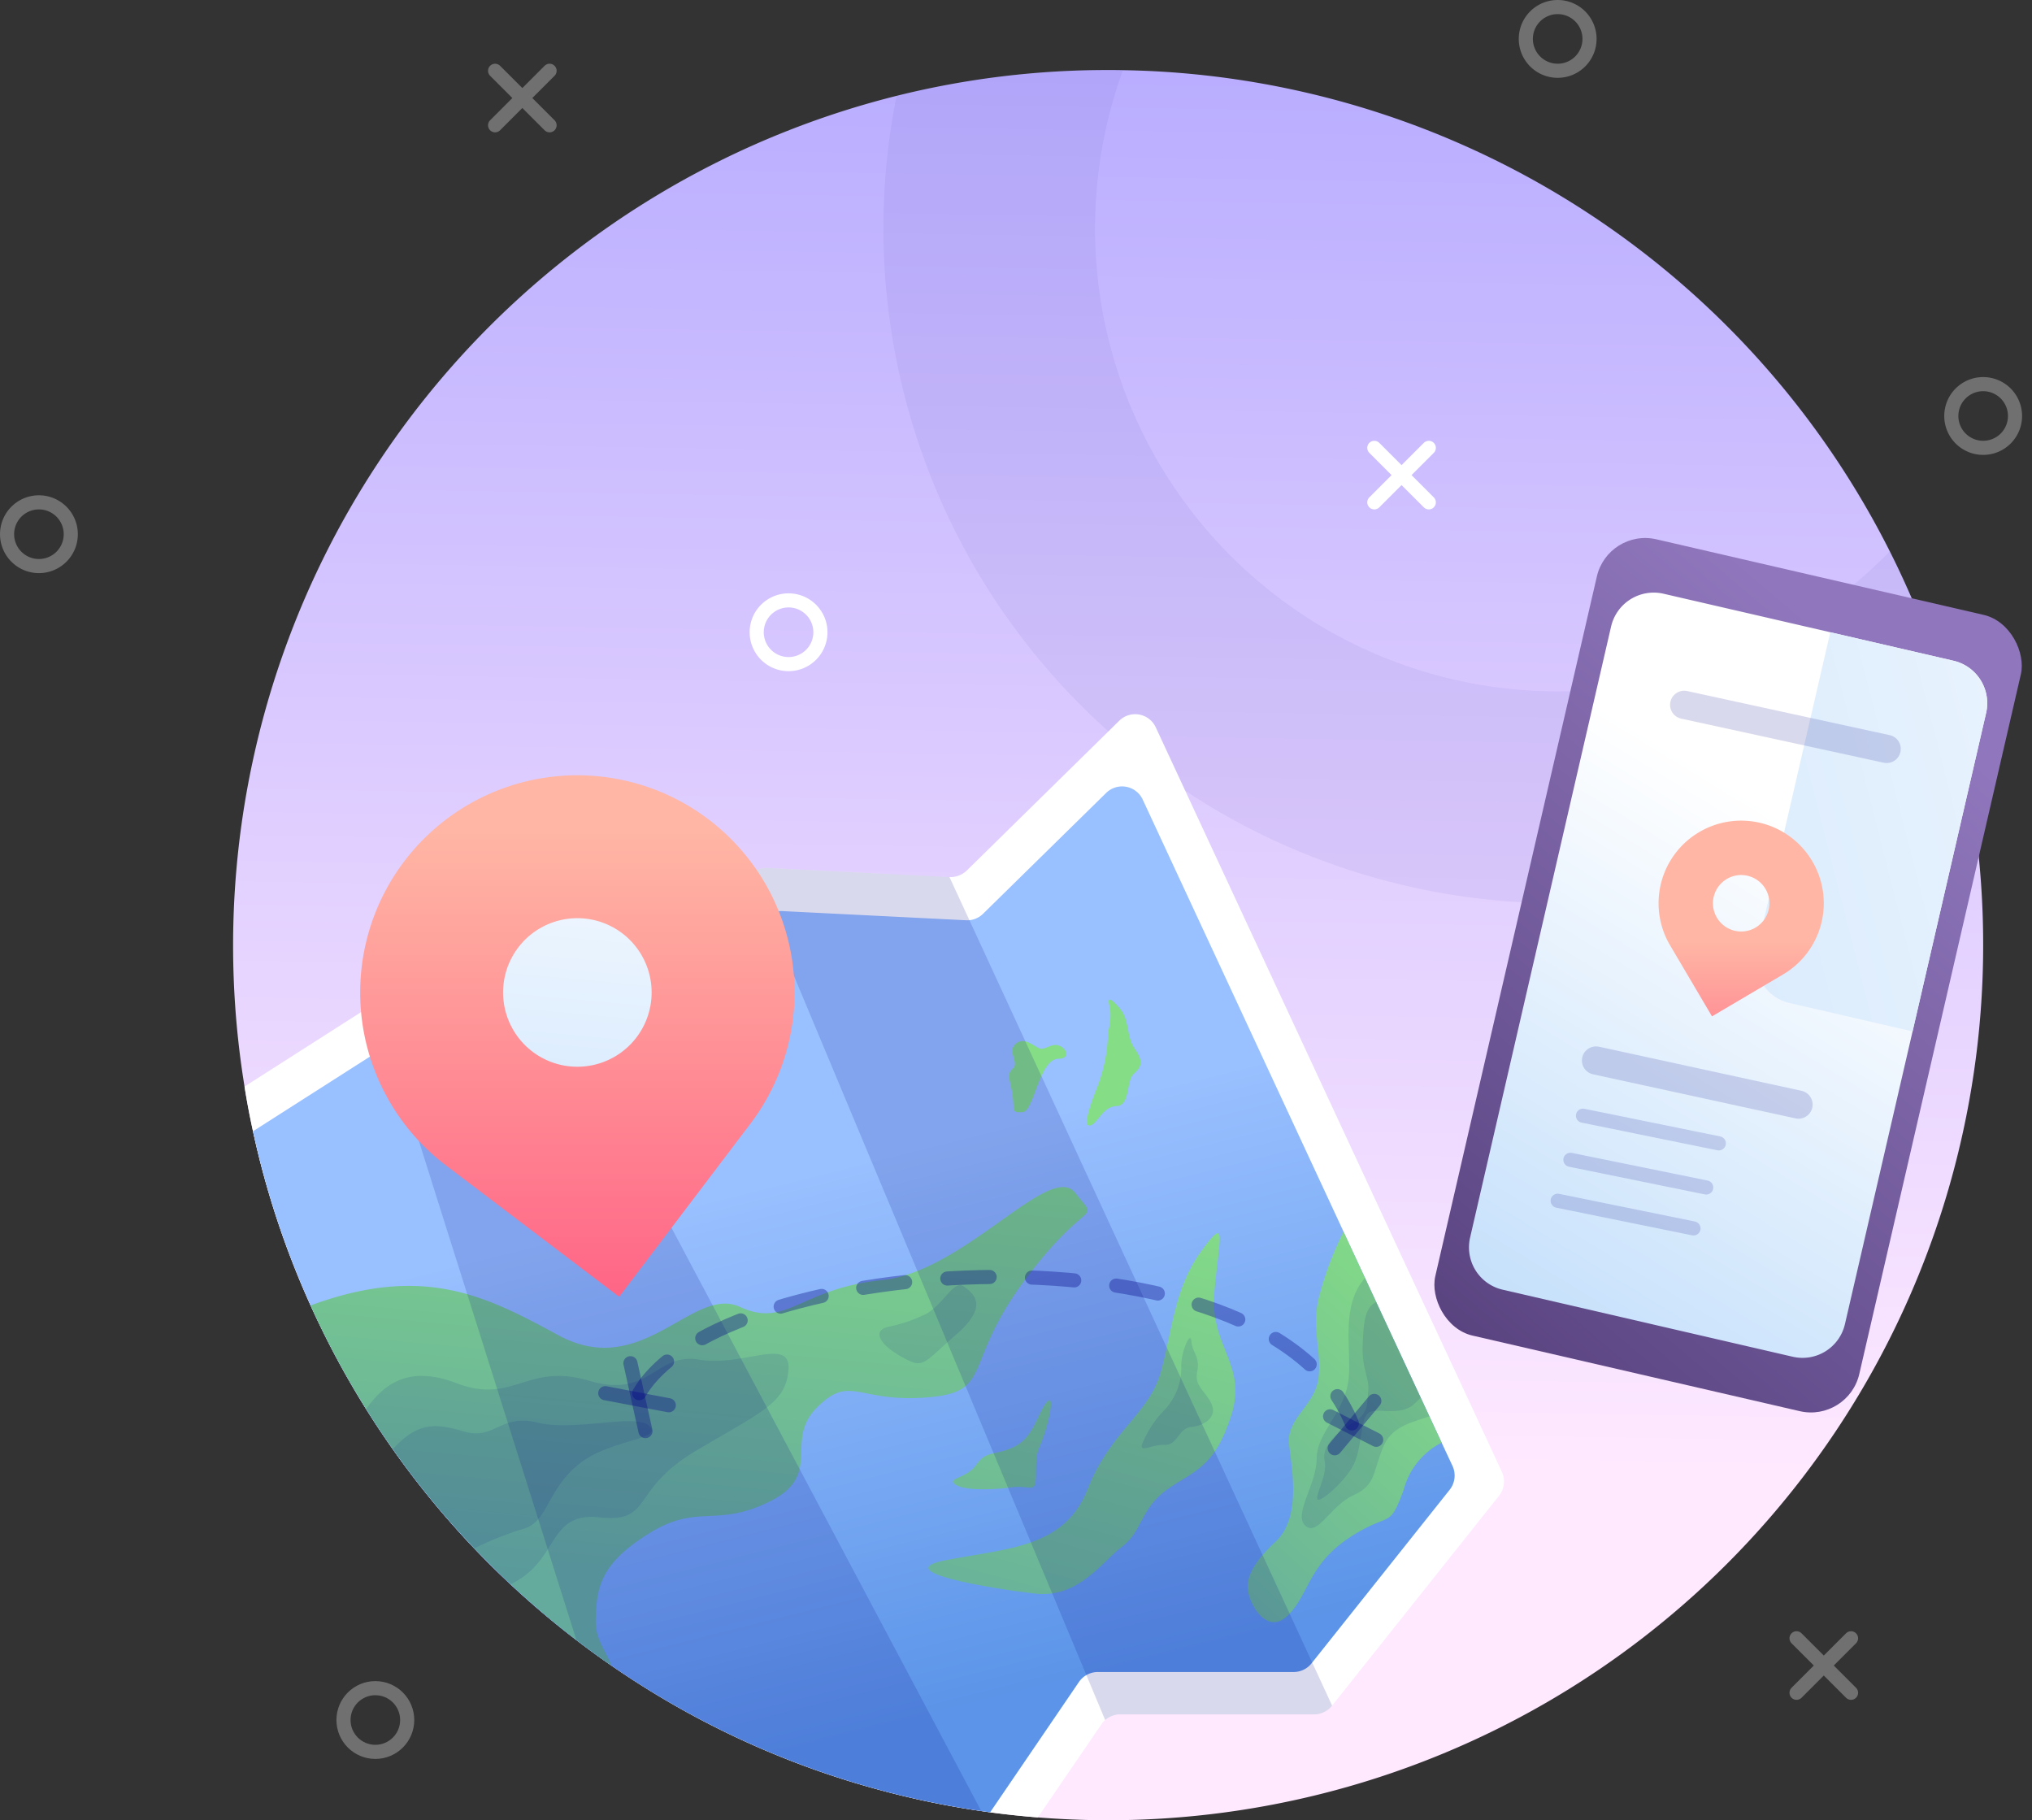 <svg xmlns="http://www.w3.org/2000/svg" xmlns:xlink="http://www.w3.org/1999/xlink" width="143.976" height="128.961" viewBox="0 0 143.976 128.961">
  <rect x="0" y="0" width="143.976" height="128.961" fill="#333333" stroke="none"/>
  <defs>
    <linearGradient id="linear-gradient" x1="0.511" y1="-0.174" x2="0.495" y2="0.792" gradientUnits="objectBoundingBox">
      <stop offset="0" stop-color="#a99fff"/>
      <stop offset="1" stop-color="#ffe9ff"/>
    </linearGradient>
    <linearGradient id="linear-gradient-2" x1="0.46" y1="0.378" x2="0.613" y2="0.893" gradientUnits="objectBoundingBox">
      <stop offset="0" stop-color="#99c0ff"/>
      <stop offset="1" stop-color="#5b94e8"/>
    </linearGradient>
    <linearGradient id="linear-gradient-3" x1="0.551" y1="-0.215" x2="0.402" y2="0.837" gradientUnits="objectBoundingBox">
      <stop offset="0" stop-color="#85dd86"/>
      <stop offset="1" stop-color="#64ab9d"/>
    </linearGradient>
    <linearGradient id="linear-gradient-4" x1="0.728" y1="-0.149" x2="0.351" y2="1.245" xlink:href="#linear-gradient-3"/>
    <linearGradient id="linear-gradient-5" x1="1.177" y1="-2.699" x2="-0.004" y2="2.954" xlink:href="#linear-gradient-3"/>
    <linearGradient id="linear-gradient-6" x1="0.131" y1="1.322" x2="-2.023" y2="5.317" xlink:href="#linear-gradient-3"/>
    <linearGradient id="linear-gradient-7" x1="0.139" y1="1.508" x2="-1.889" y2="8.579" xlink:href="#linear-gradient-3"/>
    <linearGradient id="linear-gradient-8" x1="0.826" y1="0.017" x2="0.229" y2="1.305" xlink:href="#linear-gradient-3"/>
    <linearGradient id="linear-gradient-9" x1="0.576" y1="0.108" x2="0.576" y2="1" gradientUnits="objectBoundingBox">
      <stop offset="0" stop-color="#ffb6a4"/>
      <stop offset="1" stop-color="#ff6586"/>
    </linearGradient>
    <linearGradient id="linear-gradient-10" x1="0.765" y1="-0.32" x2="0.268" y2="5.121" gradientUnits="objectBoundingBox">
      <stop offset="0" stop-color="#f0f7ff"/>
      <stop offset="1" stop-color="#a5cff9"/>
    </linearGradient>
    <linearGradient id="linear-gradient-11" x1="0.397" y1="0.019" x2="0.117" y2="1.031" gradientUnits="objectBoundingBox">
      <stop offset="0" stop-color="#9077bd"/>
      <stop offset="1" stop-color="#59437f"/>
    </linearGradient>
    <linearGradient id="linear-gradient-12" x1="0.589" y1="0.285" x2="0.112" y2="1.433" gradientUnits="objectBoundingBox">
      <stop offset="0" stop-color="#fff"/>
      <stop offset="1" stop-color="#a5cff9"/>
    </linearGradient>
    <linearGradient id="linear-gradient-13" x1="3.423" y1="-0.792" x2="-5.419" y2="3.115" xlink:href="#linear-gradient-12"/>
    <linearGradient id="linear-gradient-14" x1="0.321" y1="0.619" x2="0.321" y2="1.523" xlink:href="#linear-gradient-9"/>
  </defs>
  <g id="Groupe_72" data-name="Groupe 72" transform="translate(-80.04 -108.351)">
    <g id="Groupe_48" data-name="Groupe 48">
      <path id="Tracé_121" data-name="Tracé 121" d="M220.556,175.312a62,62,0,0,1-62,62c-1.68,0-3.34-.07-4.98-.2-1.14-.09-2.26-.21-3.38-.36a62.052,62.052,0,0,1-52.23-48.25c-.23-1.04-.43-2.1-.6-3.17a62.047,62.047,0,0,1,46.2-70.19,61.727,61.727,0,0,1,14.99-1.83c.35,0,.7,0,1.05.01a61.953,61.953,0,0,1,60.95,61.99Z" fill="url(#linear-gradient)"/>
      <path id="Tracé_122" data-name="Tracé 122" d="M213.936,147.412a32.8,32.8,0,0,1-54.33-34.09c-.35-.01-.7-.01-1.05-.01a61.727,61.727,0,0,0-14.99,1.83,47.815,47.815,0,0,0,46.84,57.2,47.526,47.526,0,0,0,28.85-9.7A61.541,61.541,0,0,0,213.936,147.412Z" fill="#000086" opacity="0.05"/>
      <g id="Groupe_44" data-name="Groupe 44">
        <path id="Tracé_123" data-name="Tracé 123" d="M186.256,214.322l-11.83,14.87-.01.01a1.553,1.553,0,0,1-.59.46,1.486,1.486,0,0,1-.66.15h-13.76a1.508,1.508,0,0,0-.7.17,1.7,1.7,0,0,0-.36.23,1.625,1.625,0,0,0-.27.31l-4.5,6.59c-1.14-.09-2.26-.21-3.38-.36l-.63-.09a60.025,60.025,0,0,1-6.74-1.37,61.311,61.311,0,0,1-19.46-8.94c-.85-.58-1.68-1.19-2.49-1.82a62,62,0,0,1-18.83-23.69,61.164,61.164,0,0,1-4.08-12.34c-.23-1.04-.43-2.1-.6-3.17l9.27-5.92a1.591,1.591,0,0,1,1.13-.23l12.07,1.92a1.786,1.786,0,0,0,.23.02,1.709,1.709,0,0,0,1.08-.39l12.12-10.49h.01a1.5,1.5,0,0,1,1-.39.66.66,0,0,1,.14-.01l12.9.65a1.68,1.68,0,0,0,1.22-.46l10.81-10.62a1.608,1.608,0,0,1,2.59.48l15.21,32.72,7.83,16.83,1.48,3.19A1.62,1.62,0,0,1,186.256,214.322Z" fill="#fff"/>
        <path id="Tracé_124" data-name="Tracé 124" d="M182.756,213.9l-9.79,12.3a1.607,1.607,0,0,1-1.27.61h-13.87a1.624,1.624,0,0,0-1.34.71l-6.29,9.23a62,62,0,0,1-52.23-48.25l9.32-5.95a1.666,1.666,0,0,1,1.13-.23l12.33,1.96a1.6,1.6,0,0,0,1.31-.37l12.27-10.62a1.651,1.651,0,0,1,1.14-.39l13.02.65a1.6,1.6,0,0,0,1.21-.46l8.72-8.56a1.611,1.611,0,0,1,2.59.47l14.23,30.61v.01l6.95,14.94.77,1.65A1.618,1.618,0,0,1,182.756,213.9Z" fill="url(#linear-gradient-2)"/>
        <g id="Groupe_43" data-name="Groupe 43">
          <path id="Tracé_125" data-name="Tracé 125" d="M152.656,199.042c-4.51,6.06-2.14,7.96-7.01,8.32s-5.34-1.67-7.72.71.48,4.75-3.33,6.65-5.1.12-8.55,2.26-3.75,3.81-3.8,6.18c-.03,1.33.76,2.21,1.12,3.19a60.77,60.77,0,0,1-7.14-5.76,62.034,62.034,0,0,1-14.18-19.75c8.09-2.99,12.54-.61,17.58,2.12,5.94,3.21,9.51-3.56,12.84-2.02s4.27-1.31,10.09-1.9,11.89-8.44,13.67-6.18S157.176,192.982,152.656,199.042Z" fill="url(#linear-gradient-3)"/>
          <path id="Tracé_126" data-name="Tracé 126" d="M147.075,218.883c4.417-.848,8.4-.882,10.021-5.015s4.355-5.322,5.187-8.292.95-5.941,2.851-8.555,1.307-1.069.951,2.852,2.376,5.109,1.188,8.792-2.614,3.87-4.515,5.2-1.782,3-3.208,4.064-3.089,3.683-6.178,3.327S142.894,219.685,147.075,218.883Z" fill="url(#linear-gradient-4)"/>
          <path id="Tracé_127" data-name="Tracé 127" d="M151.619,213.739c1.549-.238,1.827.624,1.827-1.114s.223-1.426.668-2.9.58-2.718,0-1.916-.891,2.451-2.272,3.075-1.916.222-2.629,1.247-2.227.936-1.425,1.426S151.04,213.828,151.619,213.739Z" fill="url(#linear-gradient-5)"/>
          <path id="Tracé_128" data-name="Tracé 128" d="M158.556,181.457a11.618,11.618,0,0,1-.937,4.337c-.534,1.426-.8,2.435-.3,2.287s.862-1.337,1.842-1.366.653-1.783,1.218-2.288.683-.891.059-1.782-.327-2.049-1.1-2.911-.832-.623-.653,0A4.155,4.155,0,0,1,158.556,181.457Z" fill="url(#linear-gradient-6)"/>
          <path id="Tracé_129" data-name="Tracé 129" d="M155.05,183.358c-1.382,0-1.738,3.743-2.54,3.787s-.579-.044-.712-1.114-.491-1.559,0-1.96-.4-1.2.178-1.738,1.2.045,1.648.268.847-.357,1.426-.179S155.9,183.358,155.05,183.358Z" fill="url(#linear-gradient-7)"/>
          <path id="Tracé_130" data-name="Tracé 130" d="M182.186,210.562a5.22,5.22,0,0,0-2.68,3.31c-1.06,2.94-.95,1.51-3.84,3.41s-2.87,3.98-4.31,5.46-2.6-.47-2.84-1.45.12-2.05,1.91-3.72,1.18-4.99.95-6.86,1.84-2.76,2.08-4.72-.48-3.39,0-5.58a23.146,23.146,0,0,1,1.78-4.79l1.52,3.27,4.56,9.8Z" fill="url(#linear-gradient-8)"/>
          <path id="Tracé_131" data-name="Tracé 131" d="M135.906,205.4c-.18,2.37-1.9,2.97-6.59,5.76s-2.97,5.11-6.83,4.69c-3.68-.39-2.79,3.08-6.26,4.74-.89-.82-1.75-1.67-2.56-2.55a59.089,59.089,0,0,1-5.79-7.03c-.66-.92-1.29-1.87-1.89-2.83,1.58-2.26,3.53-2.93,6.4-1.83,4.04,1.54,4.99-1.49,9.38-.18s4.68-2.02,7.81-1.49S136.086,203.022,135.906,205.4Z" fill="#000086" opacity="0.1"/>
          <path id="Tracé_132" data-name="Tracé 132" d="M120.946,212.172c-2.21,1.87-2.09,4.04-3.87,4.51a22.633,22.633,0,0,0-3.41,1.36,59.089,59.089,0,0,1-5.79-7.03c1.79-1.92,3-1.83,5.01-1.25,2.26.66,2.56-1.28,5.26-.62s6.98-.72,7.93.26S123.156,210.3,120.946,212.172Z" fill="#000086" opacity="0.1"/>
          <path id="Tracé_133" data-name="Tracé 133" d="M143.065,202.338a10.278,10.278,0,0,0,2.317-.772c1.366-.5,2.2-2.614,2.94-2.079s1.812,1.4-.564,3.445-2.228,2.466-3.891,1.515S141.877,202.546,143.065,202.338Z" fill="#000086" opacity="0.1"/>
          <path id="Tracé_134" data-name="Tracé 134" d="M181.316,208.692c-.98.37-2.57.63-3.2,2.02-.83,1.84-.51,2.82-2.17,3.57s-2.55,2.97-3.42,2.16.81-2.91.81-4.78,2.11-3.29,2.28-5.82c.15-2.07-.57-5.02,1.14-6.95l.79,1.71,3.16,6.78Z" fill="#000086" opacity="0.1"/>
          <path id="Tracé_135" data-name="Tracé 135" d="M180.706,207.382c-.14.12-.27.25-.39.37-1.07,1.08-2.85.2-3.39.76s-.36,2.65-1.1,3.84-2.43,2.64-2.46,2.16.74-1.72.53-2.67.74-1.96,1.93-2.64,1.07-1.34,1.16-2.32-.48-1.45-.39-3.4c.07-1.53.16-2.5.95-2.88Z" fill="#000086" opacity="0.1"/>
          <path id="Tracé_136" data-name="Tracé 136" d="M163.738,205.071a4.376,4.376,0,0,1-1.277,3.267,7.231,7.231,0,0,0-1.515,2.377c-.119.564.713-.03,1.634,0s.95-1.188,1.871-1.263,1.9-.737,1.4-1.7-1.188-1.2-.98-2.239-.357-1.336-.416-2.138S163.738,204.121,163.738,205.071Z" fill="#000086" opacity="0.1"/>
        </g>
        <path id="Tracé_137" data-name="Tracé 137" d="M149.566,236.662a60.025,60.025,0,0,1-6.74-1.37,61.311,61.311,0,0,1-19.46-8.94c-.85-.58-1.68-1.19-2.49-1.82l-14.24-45.12a1.591,1.591,0,0,1,1.13-.23l12.07,1.92a1.786,1.786,0,0,0,.23.02Z" fill="#000086" opacity="0.15"/>
        <path id="Tracé_138" data-name="Tracé 138" d="M174.426,229.192l-.01.01a1.553,1.553,0,0,1-.59.46,1.486,1.486,0,0,1-.66.15h-13.76a1.508,1.508,0,0,0-.7.17,1.7,1.7,0,0,0-.36.23l-25.08-59.97h.01a1.5,1.5,0,0,1,1-.39.66.66,0,0,1,.14-.01l12.9.65Z" fill="#000086" opacity="0.15"/>
      </g>
      <g id="Groupe_45" data-name="Groupe 45">
        <path id="Tracé_139" data-name="Tracé 139" d="M123.912,200.228l-12.261-9.3a15.388,15.388,0,0,1-2.963-21.559h0a15.388,15.388,0,0,1,21.559-2.963h0a15.388,15.388,0,0,1,2.963,21.559Z" fill="url(#linear-gradient-9)"/>
        <path id="Tracé_140" data-name="Tracé 140" d="M126.162,177.953a5.262,5.262,0,1,1-5.929-4.5A5.261,5.261,0,0,1,126.162,177.953Z" fill="url(#linear-gradient-10)"/>
      </g>
      <g id="Groupe_47" data-name="Groupe 47">
        <g id="Groupe_46" data-name="Groupe 46">
          <rect id="Rectangle_31" data-name="Rectangle 31" width="30.832" height="57.9" rx="3.514" transform="translate(193.975 145.769) rotate(13.003)" fill="url(#linear-gradient-11)"/>
          <path id="Tracé_141" data-name="Tracé 141" d="M220.764,158.865l-5.21,22.56-4.79,20.73a3.084,3.084,0,0,1-3.7,2.32l-20.55-4.75a3.077,3.077,0,0,1-2.31-3.7l9.99-43.29a3.1,3.1,0,0,1,3.71-2.32l11.82,2.73,8.73,2.02A3.085,3.085,0,0,1,220.764,158.865Z" fill="url(#linear-gradient-12)"/>
          <path id="Tracé_142" data-name="Tracé 142" d="M220.764,158.865l-5.21,22.56-8.72-2.01a3.1,3.1,0,0,1-2.32-3.71l5.21-22.56,8.73,2.02A3.085,3.085,0,0,1,220.764,158.865Z" fill="url(#linear-gradient-13)"/>
        </g>
        <path id="Tracé_143" data-name="Tracé 143" d="M208.45,169.371h0a5.851,5.851,0,0,0-8.014-2.066h0a5.852,5.852,0,0,0-2.067,8.014l2.974,5.041,5.041-2.974A5.852,5.852,0,0,0,208.45,169.371Zm-5.54,4.912a2,2,0,1,1,2.438-1.438A2,2,0,0,1,202.91,174.283Z" fill="url(#linear-gradient-14)"/>
        <line id="Ligne_7" data-name="Ligne 7" x2="14.346" y2="3.123" transform="translate(193.126 183.487)" opacity="0.15" stroke="#000086" stroke-linecap="round" stroke-linejoin="round" stroke-width="2" fill="none"/>
        <line id="Ligne_8" data-name="Ligne 8" x2="14.346" y2="3.123" transform="translate(199.372 158.288)" opacity="0.15" stroke="#000086" stroke-linecap="round" stroke-linejoin="round" stroke-width="2" fill="none"/>
        <line id="Ligne_9" data-name="Ligne 9" x2="9.624" y2="1.96" transform="translate(192.201 187.397)" opacity="0.15" stroke="#000086" stroke-linecap="round" stroke-linejoin="round" stroke-width="1" fill="none"/>
        <line id="Ligne_10" data-name="Ligne 10" x2="9.624" y2="1.96" transform="translate(191.309 190.522)" opacity="0.15" stroke="#000086" stroke-linecap="round" stroke-linejoin="round" stroke-width="1" fill="none"/>
        <line id="Ligne_11" data-name="Ligne 11" x2="9.624" y2="1.96" transform="translate(190.408 193.423)" opacity="0.15" stroke="#000086" stroke-linecap="round" stroke-linejoin="round" stroke-width="1" fill="none"/>
      </g>
      <path id="Tracé_144" data-name="Tracé 144" stroke-linecap="round" fill="none" stroke="#000086" d="M125.332,207.057c5.822-10.036,44.551-12.644,50.494,2.145" stroke-linejoin="round" stroke-width="1" stroke-dasharray="3" opacity="0.34"/>
      <line id="Ligne_12" data-name="Ligne 12" x2="4.5" y2="0.854" transform="translate(122.926 207.057)" opacity="0.34" stroke="#000086" stroke-linecap="round" stroke-linejoin="round" stroke-width="1" fill="none"/>
      <line id="Ligne_13" data-name="Ligne 13" x2="1.064" y2="4.811" transform="translate(124.708 204.932)" opacity="0.34" stroke="#000086" stroke-linecap="round" stroke-linejoin="round" stroke-width="1" fill="none"/>
      <line id="Ligne_14" data-name="Ligne 14" x1="2.807" y2="3.355" transform="translate(174.609 207.604)" opacity="0.34" stroke="#000086" stroke-linecap="round" stroke-linejoin="round" stroke-width="1" fill="none"/>
      <line id="Ligne_15" data-name="Ligne 15" x2="3.267" y2="1.663" transform="translate(174.283 208.695)" opacity="0.34" stroke="#000086" stroke-linecap="round" stroke-linejoin="round" stroke-width="1" fill="none"/>
    </g>
    <circle id="Ellipse_4" data-name="Ellipse 4" cx="2.257" cy="2.257" r="2.257" transform="translate(104.378 227.955)" fill="none" stroke="#707070" stroke-miterlimit="10" stroke-width="1"/>
    <path id="Tracé_145" data-name="Tracé 145" d="M222.813,137.823a2.257,2.257,0,1,1-2.257-2.257A2.258,2.258,0,0,1,222.813,137.823Z" fill="none" stroke="#707070" stroke-miterlimit="10" stroke-width="1"/>
    <path id="Tracé_146" data-name="Tracé 146" d="M85.055,146.2a2.257,2.257,0,1,1-2.257-2.258A2.258,2.258,0,0,1,85.055,146.2Z" fill="none" stroke="#707070" stroke-miterlimit="10" stroke-width="1"/>
    <path id="Tracé_147" data-name="Tracé 147" d="M138.17,153.145a2.257,2.257,0,1,1-2.258-2.257A2.258,2.258,0,0,1,138.17,153.145Z" fill="none" stroke="#fff" stroke-miterlimit="10" stroke-width="1"/>
    <path id="Tracé_148" data-name="Tracé 148" d="M192.665,111.109a2.257,2.257,0,1,1-2.257-2.258A2.258,2.258,0,0,1,192.665,111.109Z" fill="none" stroke="#707070" stroke-miterlimit="10" stroke-width="1"/>
    <g id="Groupe_49" data-name="Groupe 49">
      <line id="Ligne_16" data-name="Ligne 16" x1="3.861" y2="3.861" transform="translate(115.119 113.366)" fill="none" stroke="#707070" stroke-linecap="round" stroke-linejoin="round" stroke-width="1"/>
      <line id="Ligne_17" data-name="Ligne 17" x1="3.861" y1="3.861" transform="translate(115.119 113.366)" fill="none" stroke="#707070" stroke-linecap="round" stroke-linejoin="round" stroke-width="1"/>
    </g>
    <g id="Groupe_50" data-name="Groupe 50">
      <line id="Ligne_18" data-name="Ligne 18" x1="3.861" y2="3.861" transform="translate(177.416 140.081)" fill="none" stroke="#fff" stroke-linecap="round" stroke-linejoin="round" stroke-width="1"/>
      <line id="Ligne_19" data-name="Ligne 19" x1="3.861" y1="3.861" transform="translate(177.416 140.081)" fill="none" stroke="#fff" stroke-linecap="round" stroke-linejoin="round" stroke-width="1"/>
    </g>
    <g id="Groupe_51" data-name="Groupe 51">
      <line id="Ligne_20" data-name="Ligne 20" x1="3.861" y2="3.861" transform="translate(207.333 224.421)" fill="none" stroke="#707070" stroke-linecap="round" stroke-linejoin="round" stroke-width="1"/>
      <line id="Ligne_21" data-name="Ligne 21" x1="3.861" y1="3.861" transform="translate(207.333 224.421)" fill="none" stroke="#707070" stroke-linecap="round" stroke-linejoin="round" stroke-width="1"/>
    </g>
  </g>
</svg>
